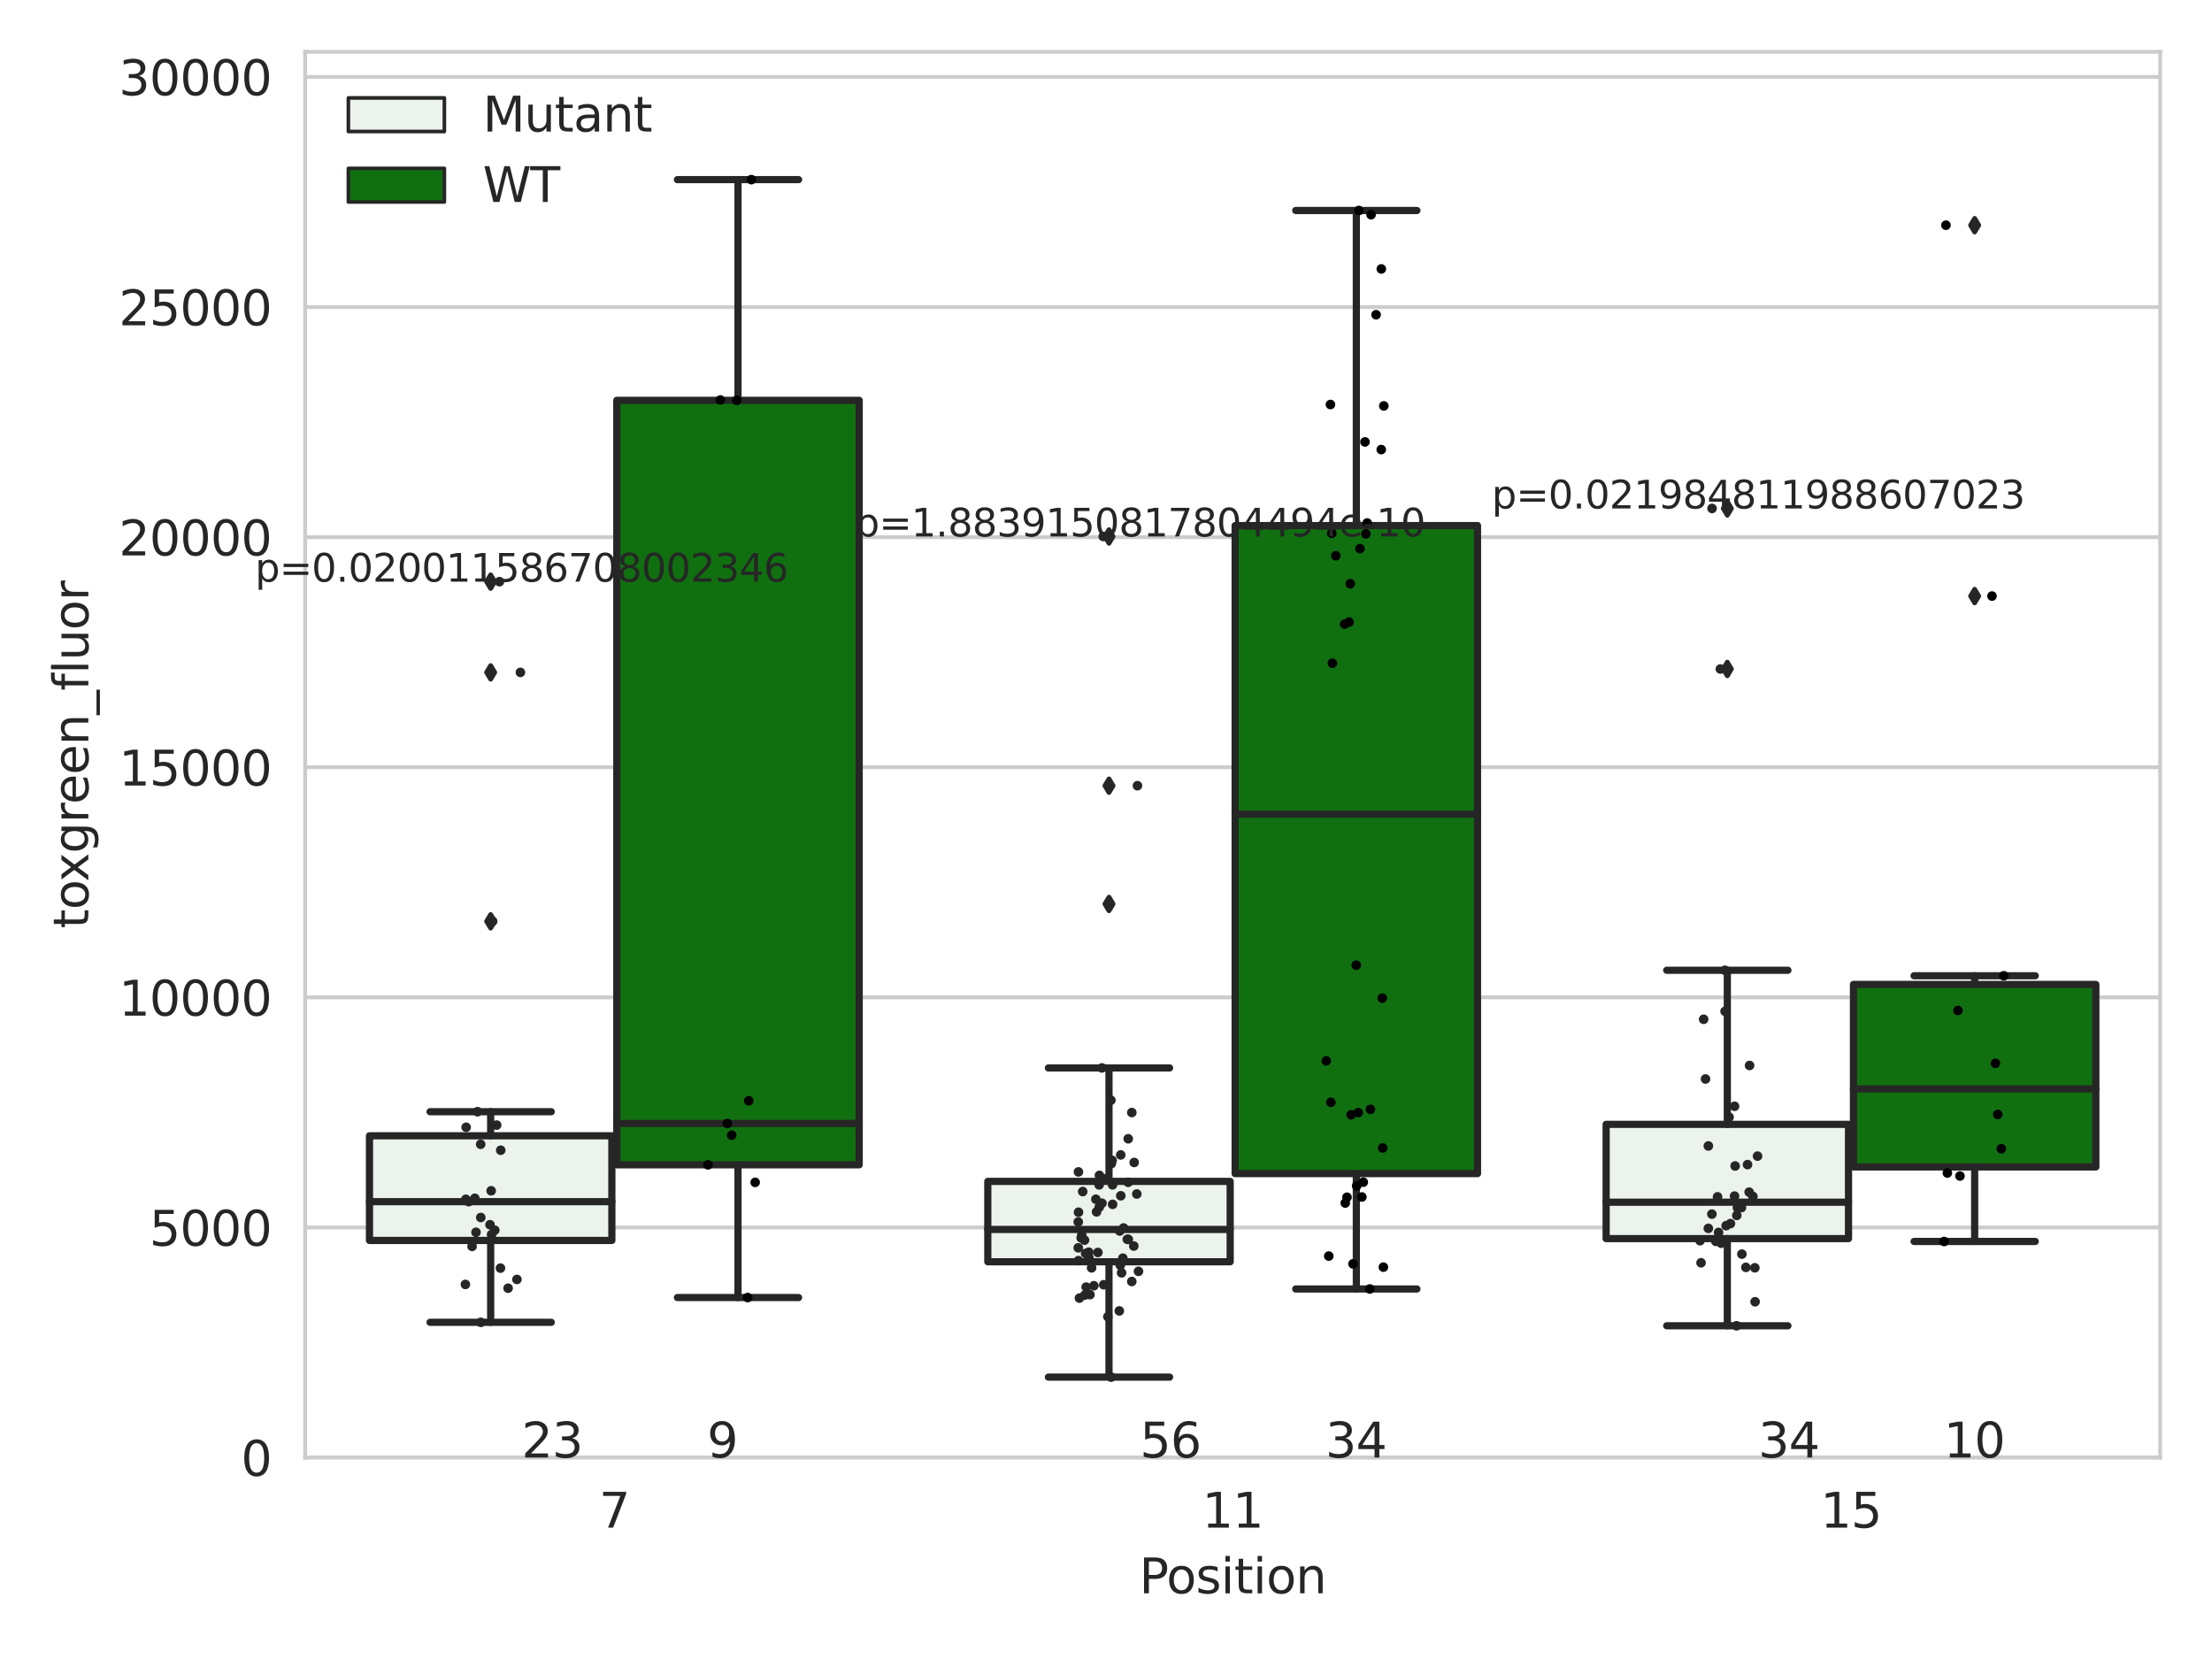 <?xml version="1.0" encoding="utf-8" standalone="no"?>
<!DOCTYPE svg PUBLIC "-//W3C//DTD SVG 1.1//EN"
  "http://www.w3.org/Graphics/SVG/1.1/DTD/svg11.dtd">
<svg xmlns:xlink="http://www.w3.org/1999/xlink" width="460.8pt" height="345.6pt" viewBox="0 0 460.8 345.6" xmlns="http://www.w3.org/2000/svg" version="1.1">
 <defs>
  <style type="text/css">*{stroke-linejoin: round; stroke-linecap: butt}</style>
 </defs>
 <g id="figure_1">
  <g id="patch_1">
   <path d="M 0 345.6 
L 460.8 345.6 
L 460.8 0 
L 0 0 
z
" style="fill: #ffffff"/>
  </g>
  <g id="axes_1">
   <g id="patch_2">
    <path d="M 63.571 303.64 
L 450 303.64 
L 450 10.8 
L 63.571 10.8 
z
" style="fill: #ffffff"/>
   </g>
   <g id="matplotlib.axis_1">
    <g id="xtick_1">
     <g id="text_1">
      <!-- 7 -->
      <g style="fill: #262626" transform="translate(124.795 318.238)scale(0.1 -0.1)">
       <defs>
        <path id="DejaVuSans-37" d="M 525 4666 
L 3525 4666 
L 3525 4397 
L 1831 0 
L 1172 0 
L 2766 4134 
L 525 4134 
L 525 4666 
z
" transform="scale(0.016)"/>
       </defs>
       <use xlink:href="#DejaVuSans-37"/>
      </g>
     </g>
    </g>
    <g id="xtick_2">
     <g id="text_2">
      <!-- 11 -->
      <g style="fill: #262626" transform="translate(250.423 318.238)scale(0.1 -0.1)">
       <defs>
        <path id="DejaVuSans-31" d="M 794 531 
L 1825 531 
L 1825 4091 
L 703 3866 
L 703 4441 
L 1819 4666 
L 2450 4666 
L 2450 531 
L 3481 531 
L 3481 0 
L 794 0 
L 794 531 
z
" transform="scale(0.016)"/>
       </defs>
       <use xlink:href="#DejaVuSans-31"/>
       <use xlink:href="#DejaVuSans-31" x="63.623"/>
      </g>
     </g>
    </g>
    <g id="xtick_3">
     <g id="text_3">
      <!-- 15 -->
      <g style="fill: #262626" transform="translate(379.233 318.238)scale(0.1 -0.1)">
       <defs>
        <path id="DejaVuSans-35" d="M 691 4666 
L 3169 4666 
L 3169 4134 
L 1269 4134 
L 1269 2991 
Q 1406 3038 1543 3061 
Q 1681 3084 1819 3084 
Q 2600 3084 3056 2656 
Q 3513 2228 3513 1497 
Q 3513 744 3044 326 
Q 2575 -91 1722 -91 
Q 1428 -91 1123 -41 
Q 819 9 494 109 
L 494 744 
Q 775 591 1075 516 
Q 1375 441 1709 441 
Q 2250 441 2565 725 
Q 2881 1009 2881 1497 
Q 2881 1984 2565 2268 
Q 2250 2553 1709 2553 
Q 1456 2553 1204 2497 
Q 953 2441 691 2322 
L 691 4666 
z
" transform="scale(0.016)"/>
       </defs>
       <use xlink:href="#DejaVuSans-31"/>
       <use xlink:href="#DejaVuSans-35" x="63.623"/>
      </g>
     </g>
    </g>
    <g id="text_4">
     <!-- Position -->
     <g style="fill: #262626" transform="translate(237.322 331.917)scale(0.1 -0.1)">
      <defs>
       <path id="DejaVuSans-50" d="M 1259 4147 
L 1259 2394 
L 2053 2394 
Q 2494 2394 2734 2622 
Q 2975 2850 2975 3272 
Q 2975 3691 2734 3919 
Q 2494 4147 2053 4147 
L 1259 4147 
z
M 628 4666 
L 2053 4666 
Q 2838 4666 3239 4311 
Q 3641 3956 3641 3272 
Q 3641 2581 3239 2228 
Q 2838 1875 2053 1875 
L 1259 1875 
L 1259 0 
L 628 0 
L 628 4666 
z
" transform="scale(0.016)"/>
       <path id="DejaVuSans-6f" d="M 1959 3097 
Q 1497 3097 1228 2736 
Q 959 2375 959 1747 
Q 959 1119 1226 758 
Q 1494 397 1959 397 
Q 2419 397 2687 759 
Q 2956 1122 2956 1747 
Q 2956 2369 2687 2733 
Q 2419 3097 1959 3097 
z
M 1959 3584 
Q 2709 3584 3137 3096 
Q 3566 2609 3566 1747 
Q 3566 888 3137 398 
Q 2709 -91 1959 -91 
Q 1206 -91 779 398 
Q 353 888 353 1747 
Q 353 2609 779 3096 
Q 1206 3584 1959 3584 
z
" transform="scale(0.016)"/>
       <path id="DejaVuSans-73" d="M 2834 3397 
L 2834 2853 
Q 2591 2978 2328 3040 
Q 2066 3103 1784 3103 
Q 1356 3103 1142 2972 
Q 928 2841 928 2578 
Q 928 2378 1081 2264 
Q 1234 2150 1697 2047 
L 1894 2003 
Q 2506 1872 2764 1633 
Q 3022 1394 3022 966 
Q 3022 478 2636 193 
Q 2250 -91 1575 -91 
Q 1294 -91 989 -36 
Q 684 19 347 128 
L 347 722 
Q 666 556 975 473 
Q 1284 391 1588 391 
Q 1994 391 2212 530 
Q 2431 669 2431 922 
Q 2431 1156 2273 1281 
Q 2116 1406 1581 1522 
L 1381 1569 
Q 847 1681 609 1914 
Q 372 2147 372 2553 
Q 372 3047 722 3315 
Q 1072 3584 1716 3584 
Q 2034 3584 2315 3537 
Q 2597 3491 2834 3397 
z
" transform="scale(0.016)"/>
       <path id="DejaVuSans-69" d="M 603 3500 
L 1178 3500 
L 1178 0 
L 603 0 
L 603 3500 
z
M 603 4863 
L 1178 4863 
L 1178 4134 
L 603 4134 
L 603 4863 
z
" transform="scale(0.016)"/>
       <path id="DejaVuSans-74" d="M 1172 4494 
L 1172 3500 
L 2356 3500 
L 2356 3053 
L 1172 3053 
L 1172 1153 
Q 1172 725 1289 603 
Q 1406 481 1766 481 
L 2356 481 
L 2356 0 
L 1766 0 
Q 1100 0 847 248 
Q 594 497 594 1153 
L 594 3053 
L 172 3053 
L 172 3500 
L 594 3500 
L 594 4494 
L 1172 4494 
z
" transform="scale(0.016)"/>
       <path id="DejaVuSans-6e" d="M 3513 2113 
L 3513 0 
L 2938 0 
L 2938 2094 
Q 2938 2591 2744 2837 
Q 2550 3084 2163 3084 
Q 1697 3084 1428 2787 
Q 1159 2491 1159 1978 
L 1159 0 
L 581 0 
L 581 3500 
L 1159 3500 
L 1159 2956 
Q 1366 3272 1645 3428 
Q 1925 3584 2291 3584 
Q 2894 3584 3203 3211 
Q 3513 2838 3513 2113 
z
" transform="scale(0.016)"/>
      </defs>
      <use xlink:href="#DejaVuSans-50"/>
      <use xlink:href="#DejaVuSans-6f" x="56.678"/>
      <use xlink:href="#DejaVuSans-73" x="117.859"/>
      <use xlink:href="#DejaVuSans-69" x="169.959"/>
      <use xlink:href="#DejaVuSans-74" x="197.742"/>
      <use xlink:href="#DejaVuSans-69" x="236.951"/>
      <use xlink:href="#DejaVuSans-6f" x="264.734"/>
      <use xlink:href="#DejaVuSans-6e" x="325.916"/>
     </g>
    </g>
   </g>
   <g id="matplotlib.axis_2">
    <g id="ytick_1">
     <g id="line2d_1">
      <path d="M 63.571 303.64 
L 450 303.64 
" clip-path="url(#p7f0ec2dd6d)" style="fill: none; stroke: #cccccc; stroke-width: 0.8; stroke-linecap: round"/>
     </g>
     <g id="text_5">
      <!-- 0 -->
      <g style="fill: #262626" transform="translate(50.209 307.439)scale(0.1 -0.1)">
       <defs>
        <path id="DejaVuSans-30" d="M 2034 4250 
Q 1547 4250 1301 3770 
Q 1056 3291 1056 2328 
Q 1056 1369 1301 889 
Q 1547 409 2034 409 
Q 2525 409 2770 889 
Q 3016 1369 3016 2328 
Q 3016 3291 2770 3770 
Q 2525 4250 2034 4250 
z
M 2034 4750 
Q 2819 4750 3233 4129 
Q 3647 3509 3647 2328 
Q 3647 1150 3233 529 
Q 2819 -91 2034 -91 
Q 1250 -91 836 529 
Q 422 1150 422 2328 
Q 422 3509 836 4129 
Q 1250 4750 2034 4750 
z
" transform="scale(0.016)"/>
       </defs>
       <use xlink:href="#DejaVuSans-30"/>
      </g>
     </g>
    </g>
    <g id="ytick_2">
     <g id="line2d_2">
      <path d="M 63.571 255.706 
L 450 255.706 
" clip-path="url(#p7f0ec2dd6d)" style="fill: none; stroke: #cccccc; stroke-width: 0.8; stroke-linecap: round"/>
     </g>
     <g id="text_6">
      <!-- 5000 -->
      <g style="fill: #262626" transform="translate(31.121 259.505)scale(0.1 -0.1)">
       <use xlink:href="#DejaVuSans-35"/>
       <use xlink:href="#DejaVuSans-30" x="63.623"/>
       <use xlink:href="#DejaVuSans-30" x="127.246"/>
       <use xlink:href="#DejaVuSans-30" x="190.869"/>
      </g>
     </g>
    </g>
    <g id="ytick_3">
     <g id="line2d_3">
      <path d="M 63.571 207.771 
L 450 207.771 
" clip-path="url(#p7f0ec2dd6d)" style="fill: none; stroke: #cccccc; stroke-width: 0.8; stroke-linecap: round"/>
     </g>
     <g id="text_7">
      <!-- 10000 -->
      <g style="fill: #262626" transform="translate(24.759 211.571)scale(0.1 -0.1)">
       <use xlink:href="#DejaVuSans-31"/>
       <use xlink:href="#DejaVuSans-30" x="63.623"/>
       <use xlink:href="#DejaVuSans-30" x="127.246"/>
       <use xlink:href="#DejaVuSans-30" x="190.869"/>
       <use xlink:href="#DejaVuSans-30" x="254.492"/>
      </g>
     </g>
    </g>
    <g id="ytick_4">
     <g id="line2d_4">
      <path d="M 63.571 159.837 
L 450 159.837 
" clip-path="url(#p7f0ec2dd6d)" style="fill: none; stroke: #cccccc; stroke-width: 0.8; stroke-linecap: round"/>
     </g>
     <g id="text_8">
      <!-- 15000 -->
      <g style="fill: #262626" transform="translate(24.759 163.636)scale(0.1 -0.1)">
       <use xlink:href="#DejaVuSans-31"/>
       <use xlink:href="#DejaVuSans-35" x="63.623"/>
       <use xlink:href="#DejaVuSans-30" x="127.246"/>
       <use xlink:href="#DejaVuSans-30" x="190.869"/>
       <use xlink:href="#DejaVuSans-30" x="254.492"/>
      </g>
     </g>
    </g>
    <g id="ytick_5">
     <g id="line2d_5">
      <path d="M 63.571 111.903 
L 450 111.903 
" clip-path="url(#p7f0ec2dd6d)" style="fill: none; stroke: #cccccc; stroke-width: 0.8; stroke-linecap: round"/>
     </g>
     <g id="text_9">
      <!-- 20000 -->
      <g style="fill: #262626" transform="translate(24.759 115.702)scale(0.1 -0.1)">
       <defs>
        <path id="DejaVuSans-32" d="M 1228 531 
L 3431 531 
L 3431 0 
L 469 0 
L 469 531 
Q 828 903 1448 1529 
Q 2069 2156 2228 2338 
Q 2531 2678 2651 2914 
Q 2772 3150 2772 3378 
Q 2772 3750 2511 3984 
Q 2250 4219 1831 4219 
Q 1534 4219 1204 4116 
Q 875 4013 500 3803 
L 500 4441 
Q 881 4594 1212 4672 
Q 1544 4750 1819 4750 
Q 2544 4750 2975 4387 
Q 3406 4025 3406 3419 
Q 3406 3131 3298 2873 
Q 3191 2616 2906 2266 
Q 2828 2175 2409 1742 
Q 1991 1309 1228 531 
z
" transform="scale(0.016)"/>
       </defs>
       <use xlink:href="#DejaVuSans-32"/>
       <use xlink:href="#DejaVuSans-30" x="63.623"/>
       <use xlink:href="#DejaVuSans-30" x="127.246"/>
       <use xlink:href="#DejaVuSans-30" x="190.869"/>
       <use xlink:href="#DejaVuSans-30" x="254.492"/>
      </g>
     </g>
    </g>
    <g id="ytick_6">
     <g id="line2d_6">
      <path d="M 63.571 63.968 
L 450 63.968 
" clip-path="url(#p7f0ec2dd6d)" style="fill: none; stroke: #cccccc; stroke-width: 0.8; stroke-linecap: round"/>
     </g>
     <g id="text_10">
      <!-- 25000 -->
      <g style="fill: #262626" transform="translate(24.759 67.767)scale(0.1 -0.1)">
       <use xlink:href="#DejaVuSans-32"/>
       <use xlink:href="#DejaVuSans-35" x="63.623"/>
       <use xlink:href="#DejaVuSans-30" x="127.246"/>
       <use xlink:href="#DejaVuSans-30" x="190.869"/>
       <use xlink:href="#DejaVuSans-30" x="254.492"/>
      </g>
     </g>
    </g>
    <g id="ytick_7">
     <g id="line2d_7">
      <path d="M 63.571 16.034 
L 450 16.034 
" clip-path="url(#p7f0ec2dd6d)" style="fill: none; stroke: #cccccc; stroke-width: 0.8; stroke-linecap: round"/>
     </g>
     <g id="text_11">
      <!-- 30000 -->
      <g style="fill: #262626" transform="translate(24.759 19.833)scale(0.1 -0.1)">
       <defs>
        <path id="DejaVuSans-33" d="M 2597 2516 
Q 3050 2419 3304 2112 
Q 3559 1806 3559 1356 
Q 3559 666 3084 287 
Q 2609 -91 1734 -91 
Q 1441 -91 1130 -33 
Q 819 25 488 141 
L 488 750 
Q 750 597 1062 519 
Q 1375 441 1716 441 
Q 2309 441 2620 675 
Q 2931 909 2931 1356 
Q 2931 1769 2642 2001 
Q 2353 2234 1838 2234 
L 1294 2234 
L 1294 2753 
L 1863 2753 
Q 2328 2753 2575 2939 
Q 2822 3125 2822 3475 
Q 2822 3834 2567 4026 
Q 2313 4219 1838 4219 
Q 1578 4219 1281 4162 
Q 984 4106 628 3988 
L 628 4550 
Q 988 4650 1302 4700 
Q 1616 4750 1894 4750 
Q 2613 4750 3031 4423 
Q 3450 4097 3450 3541 
Q 3450 3153 3228 2886 
Q 3006 2619 2597 2516 
z
" transform="scale(0.016)"/>
       </defs>
       <use xlink:href="#DejaVuSans-33"/>
       <use xlink:href="#DejaVuSans-30" x="63.623"/>
       <use xlink:href="#DejaVuSans-30" x="127.246"/>
       <use xlink:href="#DejaVuSans-30" x="190.869"/>
       <use xlink:href="#DejaVuSans-30" x="254.492"/>
      </g>
     </g>
    </g>
    <g id="text_12">
     <!-- toxgreen_fluor -->
     <g style="fill: #262626" transform="translate(18.401 193.415)rotate(-90)scale(0.1 -0.1)">
      <defs>
       <path id="DejaVuSans-78" d="M 3513 3500 
L 2247 1797 
L 3578 0 
L 2900 0 
L 1881 1375 
L 863 0 
L 184 0 
L 1544 1831 
L 300 3500 
L 978 3500 
L 1906 2253 
L 2834 3500 
L 3513 3500 
z
" transform="scale(0.016)"/>
       <path id="DejaVuSans-67" d="M 2906 1791 
Q 2906 2416 2648 2759 
Q 2391 3103 1925 3103 
Q 1463 3103 1205 2759 
Q 947 2416 947 1791 
Q 947 1169 1205 825 
Q 1463 481 1925 481 
Q 2391 481 2648 825 
Q 2906 1169 2906 1791 
z
M 3481 434 
Q 3481 -459 3084 -895 
Q 2688 -1331 1869 -1331 
Q 1566 -1331 1297 -1286 
Q 1028 -1241 775 -1147 
L 775 -588 
Q 1028 -725 1275 -790 
Q 1522 -856 1778 -856 
Q 2344 -856 2625 -561 
Q 2906 -266 2906 331 
L 2906 616 
Q 2728 306 2450 153 
Q 2172 0 1784 0 
Q 1141 0 747 490 
Q 353 981 353 1791 
Q 353 2603 747 3093 
Q 1141 3584 1784 3584 
Q 2172 3584 2450 3431 
Q 2728 3278 2906 2969 
L 2906 3500 
L 3481 3500 
L 3481 434 
z
" transform="scale(0.016)"/>
       <path id="DejaVuSans-72" d="M 2631 2963 
Q 2534 3019 2420 3045 
Q 2306 3072 2169 3072 
Q 1681 3072 1420 2755 
Q 1159 2438 1159 1844 
L 1159 0 
L 581 0 
L 581 3500 
L 1159 3500 
L 1159 2956 
Q 1341 3275 1631 3429 
Q 1922 3584 2338 3584 
Q 2397 3584 2469 3576 
Q 2541 3569 2628 3553 
L 2631 2963 
z
" transform="scale(0.016)"/>
       <path id="DejaVuSans-65" d="M 3597 1894 
L 3597 1613 
L 953 1613 
Q 991 1019 1311 708 
Q 1631 397 2203 397 
Q 2534 397 2845 478 
Q 3156 559 3463 722 
L 3463 178 
Q 3153 47 2828 -22 
Q 2503 -91 2169 -91 
Q 1331 -91 842 396 
Q 353 884 353 1716 
Q 353 2575 817 3079 
Q 1281 3584 2069 3584 
Q 2775 3584 3186 3129 
Q 3597 2675 3597 1894 
z
M 3022 2063 
Q 3016 2534 2758 2815 
Q 2500 3097 2075 3097 
Q 1594 3097 1305 2825 
Q 1016 2553 972 2059 
L 3022 2063 
z
" transform="scale(0.016)"/>
       <path id="DejaVuSans-5f" d="M 3263 -1063 
L 3263 -1509 
L -63 -1509 
L -63 -1063 
L 3263 -1063 
z
" transform="scale(0.016)"/>
       <path id="DejaVuSans-66" d="M 2375 4863 
L 2375 4384 
L 1825 4384 
Q 1516 4384 1395 4259 
Q 1275 4134 1275 3809 
L 1275 3500 
L 2222 3500 
L 2222 3053 
L 1275 3053 
L 1275 0 
L 697 0 
L 697 3053 
L 147 3053 
L 147 3500 
L 697 3500 
L 697 3744 
Q 697 4328 969 4595 
Q 1241 4863 1831 4863 
L 2375 4863 
z
" transform="scale(0.016)"/>
       <path id="DejaVuSans-6c" d="M 603 4863 
L 1178 4863 
L 1178 0 
L 603 0 
L 603 4863 
z
" transform="scale(0.016)"/>
       <path id="DejaVuSans-75" d="M 544 1381 
L 544 3500 
L 1119 3500 
L 1119 1403 
Q 1119 906 1312 657 
Q 1506 409 1894 409 
Q 2359 409 2629 706 
Q 2900 1003 2900 1516 
L 2900 3500 
L 3475 3500 
L 3475 0 
L 2900 0 
L 2900 538 
Q 2691 219 2414 64 
Q 2138 -91 1772 -91 
Q 1169 -91 856 284 
Q 544 659 544 1381 
z
M 1991 3584 
L 1991 3584 
z
" transform="scale(0.016)"/>
      </defs>
      <use xlink:href="#DejaVuSans-74"/>
      <use xlink:href="#DejaVuSans-6f" x="39.209"/>
      <use xlink:href="#DejaVuSans-78" x="97.266"/>
      <use xlink:href="#DejaVuSans-67" x="156.445"/>
      <use xlink:href="#DejaVuSans-72" x="219.922"/>
      <use xlink:href="#DejaVuSans-65" x="258.785"/>
      <use xlink:href="#DejaVuSans-65" x="320.309"/>
      <use xlink:href="#DejaVuSans-6e" x="381.832"/>
      <use xlink:href="#DejaVuSans-5f" x="445.211"/>
      <use xlink:href="#DejaVuSans-66" x="495.211"/>
      <use xlink:href="#DejaVuSans-6c" x="530.416"/>
      <use xlink:href="#DejaVuSans-75" x="558.199"/>
      <use xlink:href="#DejaVuSans-6f" x="621.578"/>
      <use xlink:href="#DejaVuSans-72" x="682.76"/>
     </g>
    </g>
   </g>
   <g id="patch_3">
    <path d="M 76.967 258.411 
L 127.461 258.411 
L 127.461 236.603 
L 76.967 236.603 
L 76.967 258.411 
z
" clip-path="url(#p7f0ec2dd6d)" style="fill: #ecf2ec; stroke: #262626; stroke-width: 1.5; stroke-linejoin: miter"/>
   </g>
   <g id="patch_4">
    <path d="M 128.491 242.654 
L 178.985 242.654 
L 178.985 83.393 
L 128.491 83.393 
L 128.491 242.654 
z
" clip-path="url(#p7f0ec2dd6d)" style="fill: #107010; stroke: #262626; stroke-width: 1.5; stroke-linejoin: miter"/>
   </g>
   <g id="patch_5">
    <path d="M 205.777 262.855 
L 256.27 262.855 
L 256.27 246.105 
L 205.777 246.105 
L 205.777 262.855 
z
" clip-path="url(#p7f0ec2dd6d)" style="fill: #ecf2ec; stroke: #262626; stroke-width: 1.5; stroke-linejoin: miter"/>
   </g>
   <g id="patch_6">
    <path d="M 257.301 244.487 
L 307.794 244.487 
L 307.794 109.484 
L 257.301 109.484 
L 257.301 244.487 
z
" clip-path="url(#p7f0ec2dd6d)" style="fill: #107010; stroke: #262626; stroke-width: 1.5; stroke-linejoin: miter"/>
   </g>
   <g id="patch_7">
    <path d="M 334.587 258.028 
L 385.08 258.028 
L 385.08 234.22 
L 334.587 234.22 
L 334.587 258.028 
z
" clip-path="url(#p7f0ec2dd6d)" style="fill: #ecf2ec; stroke: #262626; stroke-width: 1.5; stroke-linejoin: miter"/>
   </g>
   <g id="patch_8">
    <path d="M 386.11 243.089 
L 436.604 243.089 
L 436.604 205.076 
L 386.11 205.076 
L 386.11 243.089 
z
" clip-path="url(#p7f0ec2dd6d)" style="fill: #107010; stroke: #262626; stroke-width: 1.5; stroke-linejoin: miter"/>
   </g>
   <g id="patch_9">
    <path d="M 127.976 303.64 
L 127.976 303.64 
L 127.976 303.64 
L 127.976 303.64 
z
" clip-path="url(#p7f0ec2dd6d)" style="fill: #ecf2ec; stroke: #262626; stroke-width: 0.75; stroke-linejoin: miter"/>
   </g>
   <g id="patch_10">
    <path d="M 127.976 303.64 
L 127.976 303.64 
L 127.976 303.64 
L 127.976 303.64 
z
" clip-path="url(#p7f0ec2dd6d)" style="fill: #107010; stroke: #262626; stroke-width: 0.75; stroke-linejoin: miter"/>
   </g>
   <g id="PathCollection_1"/>
   <g id="PathCollection_2"/>
   <g id="line2d_8">
    <path d="M 102.214 258.411 
L 102.214 275.463 
" clip-path="url(#p7f0ec2dd6d)" style="fill: none; stroke: #262626; stroke-width: 1.5; stroke-linecap: round"/>
   </g>
   <g id="line2d_9">
    <path d="M 102.214 236.603 
L 102.214 231.589 
" clip-path="url(#p7f0ec2dd6d)" style="fill: none; stroke: #262626; stroke-width: 1.5; stroke-linecap: round"/>
   </g>
   <g id="line2d_10">
    <path d="M 89.591 275.463 
L 114.837 275.463 
" clip-path="url(#p7f0ec2dd6d)" style="fill: none; stroke: #262626; stroke-width: 1.5; stroke-linecap: round"/>
   </g>
   <g id="line2d_11">
    <path d="M 89.591 231.589 
L 114.837 231.589 
" clip-path="url(#p7f0ec2dd6d)" style="fill: none; stroke: #262626; stroke-width: 1.5; stroke-linecap: round"/>
   </g>
   <g id="line2d_12">
    <defs>
     <path id="mf5bf379065" d="M -0 1.414 
L 0.849 0 
L 0 -1.414 
L -0.849 -0 
z
" style="stroke: #262626; stroke-linejoin: miter"/>
    </defs>
    <g clip-path="url(#p7f0ec2dd6d)">
     <use xlink:href="#mf5bf379065" x="102.214" y="121.17" style="fill: #262626; stroke: #262626; stroke-linejoin: miter"/>
     <use xlink:href="#mf5bf379065" x="102.214" y="140.07" style="fill: #262626; stroke: #262626; stroke-linejoin: miter"/>
     <use xlink:href="#mf5bf379065" x="102.214" y="191.929" style="fill: #262626; stroke: #262626; stroke-linejoin: miter"/>
    </g>
   </g>
   <g id="line2d_13">
    <path d="M 153.738 242.654 
L 153.738 270.303 
" clip-path="url(#p7f0ec2dd6d)" style="fill: none; stroke: #262626; stroke-width: 1.5; stroke-linecap: round"/>
   </g>
   <g id="line2d_14">
    <path d="M 153.738 83.393 
L 153.738 37.422 
" clip-path="url(#p7f0ec2dd6d)" style="fill: none; stroke: #262626; stroke-width: 1.5; stroke-linecap: round"/>
   </g>
   <g id="line2d_15">
    <path d="M 141.115 270.303 
L 166.361 270.303 
" clip-path="url(#p7f0ec2dd6d)" style="fill: none; stroke: #262626; stroke-width: 1.5; stroke-linecap: round"/>
   </g>
   <g id="line2d_16">
    <path d="M 141.115 37.422 
L 166.361 37.422 
" clip-path="url(#p7f0ec2dd6d)" style="fill: none; stroke: #262626; stroke-width: 1.5; stroke-linecap: round"/>
   </g>
   <g id="line2d_17"/>
   <g id="line2d_18">
    <path d="M 231.024 262.855 
L 231.024 286.88 
" clip-path="url(#p7f0ec2dd6d)" style="fill: none; stroke: #262626; stroke-width: 1.5; stroke-linecap: round"/>
   </g>
   <g id="line2d_19">
    <path d="M 231.024 246.105 
L 231.024 222.47 
" clip-path="url(#p7f0ec2dd6d)" style="fill: none; stroke: #262626; stroke-width: 1.5; stroke-linecap: round"/>
   </g>
   <g id="line2d_20">
    <path d="M 218.4 286.88 
L 243.647 286.88 
" clip-path="url(#p7f0ec2dd6d)" style="fill: none; stroke: #262626; stroke-width: 1.5; stroke-linecap: round"/>
   </g>
   <g id="line2d_21">
    <path d="M 218.4 222.47 
L 243.647 222.47 
" clip-path="url(#p7f0ec2dd6d)" style="fill: none; stroke: #262626; stroke-width: 1.5; stroke-linecap: round"/>
   </g>
   <g id="line2d_22">
    <g clip-path="url(#p7f0ec2dd6d)">
     <use xlink:href="#mf5bf379065" x="231.024" y="111.755" style="fill: #262626; stroke: #262626; stroke-linejoin: miter"/>
     <use xlink:href="#mf5bf379065" x="231.024" y="163.677" style="fill: #262626; stroke: #262626; stroke-linejoin: miter"/>
     <use xlink:href="#mf5bf379065" x="231.024" y="188.311" style="fill: #262626; stroke: #262626; stroke-linejoin: miter"/>
    </g>
   </g>
   <g id="line2d_23">
    <path d="M 282.548 244.487 
L 282.548 268.517 
" clip-path="url(#p7f0ec2dd6d)" style="fill: none; stroke: #262626; stroke-width: 1.5; stroke-linecap: round"/>
   </g>
   <g id="line2d_24">
    <path d="M 282.548 109.484 
L 282.548 43.85 
" clip-path="url(#p7f0ec2dd6d)" style="fill: none; stroke: #262626; stroke-width: 1.5; stroke-linecap: round"/>
   </g>
   <g id="line2d_25">
    <path d="M 269.924 268.517 
L 295.171 268.517 
" clip-path="url(#p7f0ec2dd6d)" style="fill: none; stroke: #262626; stroke-width: 1.5; stroke-linecap: round"/>
   </g>
   <g id="line2d_26">
    <path d="M 269.924 43.85 
L 295.171 43.85 
" clip-path="url(#p7f0ec2dd6d)" style="fill: none; stroke: #262626; stroke-width: 1.5; stroke-linecap: round"/>
   </g>
   <g id="line2d_27"/>
   <g id="line2d_28">
    <path d="M 359.833 258.028 
L 359.833 276.182 
" clip-path="url(#p7f0ec2dd6d)" style="fill: none; stroke: #262626; stroke-width: 1.5; stroke-linecap: round"/>
   </g>
   <g id="line2d_29">
    <path d="M 359.833 234.22 
L 359.833 202.124 
" clip-path="url(#p7f0ec2dd6d)" style="fill: none; stroke: #262626; stroke-width: 1.5; stroke-linecap: round"/>
   </g>
   <g id="line2d_30">
    <path d="M 347.21 276.182 
L 372.457 276.182 
" clip-path="url(#p7f0ec2dd6d)" style="fill: none; stroke: #262626; stroke-width: 1.5; stroke-linecap: round"/>
   </g>
   <g id="line2d_31">
    <path d="M 347.21 202.124 
L 372.457 202.124 
" clip-path="url(#p7f0ec2dd6d)" style="fill: none; stroke: #262626; stroke-width: 1.5; stroke-linecap: round"/>
   </g>
   <g id="line2d_32">
    <g clip-path="url(#p7f0ec2dd6d)">
     <use xlink:href="#mf5bf379065" x="359.833" y="105.919" style="fill: #262626; stroke: #262626; stroke-linejoin: miter"/>
     <use xlink:href="#mf5bf379065" x="359.833" y="139.362" style="fill: #262626; stroke: #262626; stroke-linejoin: miter"/>
    </g>
   </g>
   <g id="line2d_33">
    <path d="M 411.357 243.089 
L 411.357 258.619 
" clip-path="url(#p7f0ec2dd6d)" style="fill: none; stroke: #262626; stroke-width: 1.5; stroke-linecap: round"/>
   </g>
   <g id="line2d_34">
    <path d="M 411.357 205.076 
L 411.357 203.27 
" clip-path="url(#p7f0ec2dd6d)" style="fill: none; stroke: #262626; stroke-width: 1.5; stroke-linecap: round"/>
   </g>
   <g id="line2d_35">
    <path d="M 398.734 258.619 
L 423.98 258.619 
" clip-path="url(#p7f0ec2dd6d)" style="fill: none; stroke: #262626; stroke-width: 1.5; stroke-linecap: round"/>
   </g>
   <g id="line2d_36">
    <path d="M 398.734 203.27 
L 423.98 203.27 
" clip-path="url(#p7f0ec2dd6d)" style="fill: none; stroke: #262626; stroke-width: 1.5; stroke-linecap: round"/>
   </g>
   <g id="line2d_37">
    <g clip-path="url(#p7f0ec2dd6d)">
     <use xlink:href="#mf5bf379065" x="411.357" y="46.912" style="fill: #262626; stroke: #262626; stroke-linejoin: miter"/>
     <use xlink:href="#mf5bf379065" x="411.357" y="124.172" style="fill: #262626; stroke: #262626; stroke-linejoin: miter"/>
    </g>
   </g>
   <g id="line2d_38">
    <path d="M 76.967 250.33 
L 127.461 250.33 
" clip-path="url(#p7f0ec2dd6d)" style="fill: none; stroke: #262626; stroke-width: 1.5; stroke-linecap: round"/>
   </g>
   <g id="line2d_39">
    <path d="M 128.491 234.04 
L 178.985 234.04 
" clip-path="url(#p7f0ec2dd6d)" style="fill: none; stroke: #262626; stroke-width: 1.5; stroke-linecap: round"/>
   </g>
   <g id="line2d_40">
    <path d="M 205.777 256.123 
L 256.27 256.123 
" clip-path="url(#p7f0ec2dd6d)" style="fill: none; stroke: #262626; stroke-width: 1.5; stroke-linecap: round"/>
   </g>
   <g id="line2d_41">
    <path d="M 257.301 169.616 
L 307.794 169.616 
" clip-path="url(#p7f0ec2dd6d)" style="fill: none; stroke: #262626; stroke-width: 1.5; stroke-linecap: round"/>
   </g>
   <g id="line2d_42">
    <path d="M 334.587 250.442 
L 385.08 250.442 
" clip-path="url(#p7f0ec2dd6d)" style="fill: none; stroke: #262626; stroke-width: 1.5; stroke-linecap: round"/>
   </g>
   <g id="line2d_43">
    <path d="M 386.11 226.834 
L 436.604 226.834 
" clip-path="url(#p7f0ec2dd6d)" style="fill: none; stroke: #262626; stroke-width: 1.5; stroke-linecap: round"/>
   </g>
   <g id="patch_11">
    <path d="M 63.571 303.64 
L 63.571 10.8 
" style="fill: none; stroke: #cccccc; stroke-width: 0.8; stroke-linejoin: miter; stroke-linecap: square"/>
   </g>
   <g id="patch_12">
    <path d="M 450 303.64 
L 450 10.8 
" style="fill: none; stroke: #cccccc; stroke-width: 0.8; stroke-linejoin: miter; stroke-linecap: square"/>
   </g>
   <g id="patch_13">
    <path d="M 63.571 303.64 
L 450 303.64 
" style="fill: none; stroke: #cccccc; stroke-width: 0.8; stroke-linejoin: miter; stroke-linecap: square"/>
   </g>
   <g id="patch_14">
    <path d="M 63.571 10.8 
L 450 10.8 
" style="fill: none; stroke: #cccccc; stroke-width: 0.8; stroke-linejoin: miter; stroke-linecap: square"/>
   </g>
   <g id="PathCollection_3">
    <defs>
     <path id="C0_0_1156da381f" d="M 0 1 
C 0.265 1 0.52 0.895 0.707 0.707 
C 0.895 0.52 1 0.265 1 -0 
C 1 -0.265 0.895 -0.52 0.707 -0.707 
C 0.52 -0.895 0.265 -1 0 -1 
C -0.265 -1 -0.52 -0.895 -0.707 -0.707 
C -0.895 -0.52 -1 -0.265 -1 0 
C -1 0.265 -0.895 0.52 -0.707 0.707 
C -0.52 0.895 -0.265 1 0 1 
z
"/>
    </defs>
    <g clip-path="url(#p7f0ec2dd6d)">
     <use xlink:href="#C0_0_1156da381f" x="97.105" y="234.832" style="fill: #262626"/>
    </g>
    <g clip-path="url(#p7f0ec2dd6d)">
     <use xlink:href="#C0_0_1156da381f" x="104.048" y="121.17" style="fill: #262626"/>
    </g>
    <g clip-path="url(#p7f0ec2dd6d)">
     <use xlink:href="#C0_0_1156da381f" x="108.41" y="140.07" style="fill: #262626"/>
    </g>
    <g clip-path="url(#p7f0ec2dd6d)">
     <use xlink:href="#C0_0_1156da381f" x="98.915" y="249.626" style="fill: #262626"/>
    </g>
    <g clip-path="url(#p7f0ec2dd6d)">
     <use xlink:href="#C0_0_1156da381f" x="98.342" y="259.647" style="fill: #262626"/>
    </g>
    <g clip-path="url(#p7f0ec2dd6d)">
     <use xlink:href="#C0_0_1156da381f" x="100.155" y="253.625" style="fill: #262626"/>
    </g>
    <g clip-path="url(#p7f0ec2dd6d)">
     <use xlink:href="#C0_0_1156da381f" x="103.071" y="256.273" style="fill: #262626"/>
    </g>
    <g clip-path="url(#p7f0ec2dd6d)">
     <use xlink:href="#C0_0_1156da381f" x="100.135" y="238.375" style="fill: #262626"/>
    </g>
    <g clip-path="url(#p7f0ec2dd6d)">
     <use xlink:href="#C0_0_1156da381f" x="100.171" y="275.463" style="fill: #262626"/>
    </g>
    <g clip-path="url(#p7f0ec2dd6d)">
     <use xlink:href="#C0_0_1156da381f" x="103.467" y="234.377" style="fill: #262626"/>
    </g>
    <g clip-path="url(#p7f0ec2dd6d)">
     <use xlink:href="#C0_0_1156da381f" x="102.404" y="257.176" style="fill: #262626"/>
    </g>
    <g clip-path="url(#p7f0ec2dd6d)">
     <use xlink:href="#C0_0_1156da381f" x="102.317" y="248.057" style="fill: #262626"/>
    </g>
    <g clip-path="url(#p7f0ec2dd6d)">
     <use xlink:href="#C0_0_1156da381f" x="97.041" y="249.836" style="fill: #262626"/>
    </g>
    <g clip-path="url(#p7f0ec2dd6d)">
     <use xlink:href="#C0_0_1156da381f" x="107.689" y="266.528" style="fill: #262626"/>
    </g>
    <g clip-path="url(#p7f0ec2dd6d)">
     <use xlink:href="#C0_0_1156da381f" x="102.077" y="255.137" style="fill: #262626"/>
    </g>
    <g clip-path="url(#p7f0ec2dd6d)">
     <use xlink:href="#C0_0_1156da381f" x="104.255" y="264.174" style="fill: #262626"/>
    </g>
    <g clip-path="url(#p7f0ec2dd6d)">
     <use xlink:href="#C0_0_1156da381f" x="99.16" y="256.708" style="fill: #262626"/>
    </g>
    <g clip-path="url(#p7f0ec2dd6d)">
     <use xlink:href="#C0_0_1156da381f" x="105.846" y="268.353" style="fill: #262626"/>
    </g>
    <g clip-path="url(#p7f0ec2dd6d)">
     <use xlink:href="#C0_0_1156da381f" x="99.464" y="231.589" style="fill: #262626"/>
    </g>
    <g clip-path="url(#p7f0ec2dd6d)">
     <use xlink:href="#C0_0_1156da381f" x="102.63" y="191.929" style="fill: #262626"/>
    </g>
    <g clip-path="url(#p7f0ec2dd6d)">
     <use xlink:href="#C0_0_1156da381f" x="97.631" y="250.33" style="fill: #262626"/>
    </g>
    <g clip-path="url(#p7f0ec2dd6d)">
     <use xlink:href="#C0_0_1156da381f" x="104.311" y="239.617" style="fill: #262626"/>
    </g>
    <g clip-path="url(#p7f0ec2dd6d)">
     <use xlink:href="#C0_0_1156da381f" x="96.947" y="267.571" style="fill: #262626"/>
    </g>
   </g>
   <g id="PathCollection_4">
    <defs>
     <path id="C1_0_3b06474c8b" d="M 0 1 
C 0.265 1 0.52 0.895 0.707 0.707 
C 0.895 0.52 1 0.265 1 -0 
C 1 -0.265 0.895 -0.52 0.707 -0.707 
C 0.52 -0.895 0.265 -1 0 -1 
C -0.265 -1 -0.52 -0.895 -0.707 -0.707 
C -0.895 -0.52 -1 -0.265 -1 0 
C -1 0.265 -0.895 0.52 -0.707 0.707 
C -0.52 0.895 -0.265 1 0 1 
z
"/>
    </defs>
    <g clip-path="url(#p7f0ec2dd6d)">
     <use xlink:href="#C1_0_3b06474c8b" x="155.755" y="270.303"/>
    </g>
    <g clip-path="url(#p7f0ec2dd6d)">
     <use xlink:href="#C1_0_3b06474c8b" x="151.53" y="234.04"/>
    </g>
    <g clip-path="url(#p7f0ec2dd6d)">
     <use xlink:href="#C1_0_3b06474c8b" x="152.432" y="236.473"/>
    </g>
    <g clip-path="url(#p7f0ec2dd6d)">
     <use xlink:href="#C1_0_3b06474c8b" x="156.524" y="37.422"/>
    </g>
    <g clip-path="url(#p7f0ec2dd6d)">
     <use xlink:href="#C1_0_3b06474c8b" x="150.056" y="83.323"/>
    </g>
    <g clip-path="url(#p7f0ec2dd6d)">
     <use xlink:href="#C1_0_3b06474c8b" x="153.471" y="83.393"/>
    </g>
    <g clip-path="url(#p7f0ec2dd6d)">
     <use xlink:href="#C1_0_3b06474c8b" x="147.488" y="242.654"/>
    </g>
    <g clip-path="url(#p7f0ec2dd6d)">
     <use xlink:href="#C1_0_3b06474c8b" x="157.315" y="246.308"/>
    </g>
    <g clip-path="url(#p7f0ec2dd6d)">
     <use xlink:href="#C1_0_3b06474c8b" x="155.977" y="229.31"/>
    </g>
   </g>
   <g id="PathCollection_5">
    <defs>
     <path id="C2_0_1f1fe7e1ed" d="M 0 1 
C 0.265 1 0.52 0.895 0.707 0.707 
C 0.895 0.52 1 0.265 1 -0 
C 1 -0.265 0.895 -0.52 0.707 -0.707 
C 0.52 -0.895 0.265 -1 0 -1 
C -0.265 -1 -0.52 -0.895 -0.707 -0.707 
C -0.895 -0.52 -1 -0.265 -1 0 
C -1 0.265 -0.895 0.52 -0.707 0.707 
C -0.52 0.895 -0.265 1 0 1 
z
"/>
    </defs>
    <g clip-path="url(#p7f0ec2dd6d)">
     <use xlink:href="#C2_0_1f1fe7e1ed" x="225.925" y="258.343" style="fill: #262626"/>
    </g>
    <g clip-path="url(#p7f0ec2dd6d)">
     <use xlink:href="#C2_0_1f1fe7e1ed" x="233.467" y="240.593" style="fill: #262626"/>
    </g>
    <g clip-path="url(#p7f0ec2dd6d)">
     <use xlink:href="#C2_0_1f1fe7e1ed" x="234.844" y="258.178" style="fill: #262626"/>
    </g>
    <g clip-path="url(#p7f0ec2dd6d)">
     <use xlink:href="#C2_0_1f1fe7e1ed" x="228.994" y="251.469" style="fill: #262626"/>
    </g>
    <g clip-path="url(#p7f0ec2dd6d)">
     <use xlink:href="#C2_0_1f1fe7e1ed" x="224.659" y="244.13" style="fill: #262626"/>
    </g>
    <g clip-path="url(#p7f0ec2dd6d)">
     <use xlink:href="#C2_0_1f1fe7e1ed" x="231.513" y="242.401" style="fill: #262626"/>
    </g>
    <g clip-path="url(#p7f0ec2dd6d)">
     <use xlink:href="#C2_0_1f1fe7e1ed" x="224.622" y="259.941" style="fill: #262626"/>
    </g>
    <g clip-path="url(#p7f0ec2dd6d)">
     <use xlink:href="#C2_0_1f1fe7e1ed" x="224.868" y="270.418" style="fill: #262626"/>
    </g>
    <g clip-path="url(#p7f0ec2dd6d)">
     <use xlink:href="#C2_0_1f1fe7e1ed" x="226.159" y="261.115" style="fill: #262626"/>
    </g>
    <g clip-path="url(#p7f0ec2dd6d)">
     <use xlink:href="#C2_0_1f1fe7e1ed" x="227.872" y="267.84" style="fill: #262626"/>
    </g>
    <g clip-path="url(#p7f0ec2dd6d)">
     <use xlink:href="#C2_0_1f1fe7e1ed" x="231.423" y="229.198" style="fill: #262626"/>
    </g>
    <g clip-path="url(#p7f0ec2dd6d)">
     <use xlink:href="#C2_0_1f1fe7e1ed" x="231.677" y="241.726" style="fill: #262626"/>
    </g>
    <g clip-path="url(#p7f0ec2dd6d)">
     <use xlink:href="#C2_0_1f1fe7e1ed" x="231.779" y="250.888" style="fill: #262626"/>
    </g>
    <g clip-path="url(#p7f0ec2dd6d)">
     <use xlink:href="#C2_0_1f1fe7e1ed" x="236.271" y="242.164" style="fill: #262626"/>
    </g>
    <g clip-path="url(#p7f0ec2dd6d)">
     <use xlink:href="#C2_0_1f1fe7e1ed" x="228.434" y="252.453" style="fill: #262626"/>
    </g>
    <g clip-path="url(#p7f0ec2dd6d)">
     <use xlink:href="#C2_0_1f1fe7e1ed" x="235.777" y="231.764" style="fill: #262626"/>
    </g>
    <g clip-path="url(#p7f0ec2dd6d)">
     <use xlink:href="#C2_0_1f1fe7e1ed" x="229.547" y="222.47" style="fill: #262626"/>
    </g>
    <g clip-path="url(#p7f0ec2dd6d)">
     <use xlink:href="#C2_0_1f1fe7e1ed" x="228.969" y="246.833" style="fill: #262626"/>
    </g>
    <g clip-path="url(#p7f0ec2dd6d)">
     <use xlink:href="#C2_0_1f1fe7e1ed" x="224.653" y="262.612" style="fill: #262626"/>
    </g>
    <g clip-path="url(#p7f0ec2dd6d)">
     <use xlink:href="#C2_0_1f1fe7e1ed" x="227.402" y="264.118" style="fill: #262626"/>
    </g>
    <g clip-path="url(#p7f0ec2dd6d)">
     <use xlink:href="#C2_0_1f1fe7e1ed" x="234.069" y="255.808" style="fill: #262626"/>
    </g>
    <g clip-path="url(#p7f0ec2dd6d)">
     <use xlink:href="#C2_0_1f1fe7e1ed" x="229.819" y="111.755" style="fill: #262626"/>
    </g>
    <g clip-path="url(#p7f0ec2dd6d)">
     <use xlink:href="#C2_0_1f1fe7e1ed" x="235.031" y="237.228" style="fill: #262626"/>
    </g>
    <g clip-path="url(#p7f0ec2dd6d)">
     <use xlink:href="#C2_0_1f1fe7e1ed" x="233.381" y="263.585" style="fill: #262626"/>
    </g>
    <g clip-path="url(#p7f0ec2dd6d)">
     <use xlink:href="#C2_0_1f1fe7e1ed" x="228.29" y="249.822" style="fill: #262626"/>
    </g>
    <g clip-path="url(#p7f0ec2dd6d)">
     <use xlink:href="#C2_0_1f1fe7e1ed" x="233.256" y="256.438" style="fill: #262626"/>
    </g>
    <g clip-path="url(#p7f0ec2dd6d)">
     <use xlink:href="#C2_0_1f1fe7e1ed" x="235.772" y="266.959" style="fill: #262626"/>
    </g>
    <g clip-path="url(#p7f0ec2dd6d)">
     <use xlink:href="#C2_0_1f1fe7e1ed" x="224.616" y="254.553" style="fill: #262626"/>
    </g>
    <g clip-path="url(#p7f0ec2dd6d)">
     <use xlink:href="#C2_0_1f1fe7e1ed" x="233.647" y="265.155" style="fill: #262626"/>
    </g>
    <g clip-path="url(#p7f0ec2dd6d)">
     <use xlink:href="#C2_0_1f1fe7e1ed" x="230.439" y="245.54" style="fill: #262626"/>
    </g>
    <g clip-path="url(#p7f0ec2dd6d)">
     <use xlink:href="#C2_0_1f1fe7e1ed" x="224.677" y="252.529" style="fill: #262626"/>
    </g>
    <g clip-path="url(#p7f0ec2dd6d)">
     <use xlink:href="#C2_0_1f1fe7e1ed" x="225.55" y="248.223" style="fill: #262626"/>
    </g>
    <g clip-path="url(#p7f0ec2dd6d)">
     <use xlink:href="#C2_0_1f1fe7e1ed" x="233.171" y="273.087" style="fill: #262626"/>
    </g>
    <g clip-path="url(#p7f0ec2dd6d)">
     <use xlink:href="#C2_0_1f1fe7e1ed" x="229.031" y="244.853" style="fill: #262626"/>
    </g>
    <g clip-path="url(#p7f0ec2dd6d)">
     <use xlink:href="#C2_0_1f1fe7e1ed" x="231.766" y="246.825" style="fill: #262626"/>
    </g>
    <g clip-path="url(#p7f0ec2dd6d)">
     <use xlink:href="#C2_0_1f1fe7e1ed" x="229.555" y="250.647" style="fill: #262626"/>
    </g>
    <g clip-path="url(#p7f0ec2dd6d)">
     <use xlink:href="#C2_0_1f1fe7e1ed" x="230.791" y="274.298" style="fill: #262626"/>
    </g>
    <g clip-path="url(#p7f0ec2dd6d)">
     <use xlink:href="#C2_0_1f1fe7e1ed" x="236.952" y="163.677" style="fill: #262626"/>
    </g>
    <g clip-path="url(#p7f0ec2dd6d)">
     <use xlink:href="#C2_0_1f1fe7e1ed" x="227.062" y="269.7" style="fill: #262626"/>
    </g>
    <g clip-path="url(#p7f0ec2dd6d)">
     <use xlink:href="#C2_0_1f1fe7e1ed" x="236.819" y="248.73" style="fill: #262626"/>
    </g>
    <g clip-path="url(#p7f0ec2dd6d)">
     <use xlink:href="#C2_0_1f1fe7e1ed" x="236.191" y="259.574" style="fill: #262626"/>
    </g>
    <g clip-path="url(#p7f0ec2dd6d)">
     <use xlink:href="#C2_0_1f1fe7e1ed" x="228.713" y="260.914" style="fill: #262626"/>
    </g>
    <g clip-path="url(#p7f0ec2dd6d)">
     <use xlink:href="#C2_0_1f1fe7e1ed" x="226.265" y="268.128" style="fill: #262626"/>
    </g>
    <g clip-path="url(#p7f0ec2dd6d)">
     <use xlink:href="#C2_0_1f1fe7e1ed" x="226.85" y="262.019" style="fill: #262626"/>
    </g>
    <g clip-path="url(#p7f0ec2dd6d)">
     <use xlink:href="#C2_0_1f1fe7e1ed" x="226.809" y="260.856" style="fill: #262626"/>
    </g>
    <g clip-path="url(#p7f0ec2dd6d)">
     <use xlink:href="#C2_0_1f1fe7e1ed" x="235.012" y="246.293" style="fill: #262626"/>
    </g>
    <g clip-path="url(#p7f0ec2dd6d)">
     <use xlink:href="#C2_0_1f1fe7e1ed" x="237.169" y="264.842" style="fill: #262626"/>
    </g>
    <g clip-path="url(#p7f0ec2dd6d)">
     <use xlink:href="#C2_0_1f1fe7e1ed" x="229.923" y="267.637" style="fill: #262626"/>
    </g>
    <g clip-path="url(#p7f0ec2dd6d)">
     <use xlink:href="#C2_0_1f1fe7e1ed" x="225.23" y="257.876" style="fill: #262626"/>
    </g>
    <g clip-path="url(#p7f0ec2dd6d)">
     <use xlink:href="#C2_0_1f1fe7e1ed" x="235.053" y="258.184" style="fill: #262626"/>
    </g>
    <g clip-path="url(#p7f0ec2dd6d)">
     <use xlink:href="#C2_0_1f1fe7e1ed" x="233.91" y="262.1" style="fill: #262626"/>
    </g>
    <g clip-path="url(#p7f0ec2dd6d)">
     <use xlink:href="#C2_0_1f1fe7e1ed" x="233.484" y="249.103" style="fill: #262626"/>
    </g>
    <g clip-path="url(#p7f0ec2dd6d)">
     <use xlink:href="#C2_0_1f1fe7e1ed" x="230.893" y="188.311" style="fill: #262626"/>
    </g>
    <g clip-path="url(#p7f0ec2dd6d)">
     <use xlink:href="#C2_0_1f1fe7e1ed" x="225.97" y="269.799" style="fill: #262626"/>
    </g>
    <g clip-path="url(#p7f0ec2dd6d)">
     <use xlink:href="#C2_0_1f1fe7e1ed" x="225.349" y="257.312" style="fill: #262626"/>
    </g>
    <g clip-path="url(#p7f0ec2dd6d)">
     <use xlink:href="#C2_0_1f1fe7e1ed" x="231.459" y="286.88" style="fill: #262626"/>
    </g>
   </g>
   <g id="PathCollection_6">
    <defs>
     <path id="C3_0_c28ffc5c14" d="M 0 1 
C 0.265 1 0.52 0.895 0.707 0.707 
C 0.895 0.52 1 0.265 1 -0 
C 1 -0.265 0.895 -0.52 0.707 -0.707 
C 0.52 -0.895 0.265 -1 0 -1 
C -0.265 -1 -0.52 -0.895 -0.707 -0.707 
C -0.895 -0.52 -1 -0.265 -1 0 
C -1 0.265 -0.895 0.52 -0.707 0.707 
C -0.52 0.895 -0.265 1 0 1 
z
"/>
    </defs>
    <g clip-path="url(#p7f0ec2dd6d)">
     <use xlink:href="#C3_0_c28ffc5c14" x="288.276" y="84.559"/>
    </g>
    <g clip-path="url(#p7f0ec2dd6d)">
     <use xlink:href="#C3_0_c28ffc5c14" x="277.559" y="138.16"/>
    </g>
    <g clip-path="url(#p7f0ec2dd6d)">
     <use xlink:href="#C3_0_c28ffc5c14" x="286.66" y="65.564"/>
    </g>
    <g clip-path="url(#p7f0ec2dd6d)">
     <use xlink:href="#C3_0_c28ffc5c14" x="281.027" y="129.582"/>
    </g>
    <g clip-path="url(#p7f0ec2dd6d)">
     <use xlink:href="#C3_0_c28ffc5c14" x="287.756" y="56.026"/>
    </g>
    <g clip-path="url(#p7f0ec2dd6d)">
     <use xlink:href="#C3_0_c28ffc5c14" x="284.352" y="92.059"/>
    </g>
    <g clip-path="url(#p7f0ec2dd6d)">
     <use xlink:href="#C3_0_c28ffc5c14" x="276.283" y="220.99"/>
    </g>
    <g clip-path="url(#p7f0ec2dd6d)">
     <use xlink:href="#C3_0_c28ffc5c14" x="281.859" y="263.287"/>
    </g>
    <g clip-path="url(#p7f0ec2dd6d)">
     <use xlink:href="#C3_0_c28ffc5c14" x="285.355" y="268.517"/>
    </g>
    <g clip-path="url(#p7f0ec2dd6d)">
     <use xlink:href="#C3_0_c28ffc5c14" x="283.998" y="246.269"/>
    </g>
    <g clip-path="url(#p7f0ec2dd6d)">
     <use xlink:href="#C3_0_c28ffc5c14" x="277.429" y="111.102"/>
    </g>
    <g clip-path="url(#p7f0ec2dd6d)">
     <use xlink:href="#C3_0_c28ffc5c14" x="287.954" y="207.932"/>
    </g>
    <g clip-path="url(#p7f0ec2dd6d)">
     <use xlink:href="#C3_0_c28ffc5c14" x="278.279" y="115.785"/>
    </g>
    <g clip-path="url(#p7f0ec2dd6d)">
     <use xlink:href="#C3_0_c28ffc5c14" x="277.155" y="84.265"/>
    </g>
    <g clip-path="url(#p7f0ec2dd6d)">
     <use xlink:href="#C3_0_c28ffc5c14" x="282.941" y="231.781"/>
    </g>
    <g clip-path="url(#p7f0ec2dd6d)">
     <use xlink:href="#C3_0_c28ffc5c14" x="280.121" y="130.016"/>
    </g>
    <g clip-path="url(#p7f0ec2dd6d)">
     <use xlink:href="#C3_0_c28ffc5c14" x="283.309" y="114.29"/>
    </g>
    <g clip-path="url(#p7f0ec2dd6d)">
     <use xlink:href="#C3_0_c28ffc5c14" x="287.74" y="93.659"/>
    </g>
    <g clip-path="url(#p7f0ec2dd6d)">
     <use xlink:href="#C3_0_c28ffc5c14" x="284.82" y="108.945"/>
    </g>
    <g clip-path="url(#p7f0ec2dd6d)">
     <use xlink:href="#C3_0_c28ffc5c14" x="288.05" y="239.143"/>
    </g>
    <g clip-path="url(#p7f0ec2dd6d)">
     <use xlink:href="#C3_0_c28ffc5c14" x="283.092" y="43.85"/>
    </g>
    <g clip-path="url(#p7f0ec2dd6d)">
     <use xlink:href="#C3_0_c28ffc5c14" x="282.622" y="247.038"/>
    </g>
    <g clip-path="url(#p7f0ec2dd6d)">
     <use xlink:href="#C3_0_c28ffc5c14" x="285.62" y="44.731"/>
    </g>
    <g clip-path="url(#p7f0ec2dd6d)">
     <use xlink:href="#C3_0_c28ffc5c14" x="281.288" y="121.61"/>
    </g>
    <g clip-path="url(#p7f0ec2dd6d)">
     <use xlink:href="#C3_0_c28ffc5c14" x="284.53" y="111.216"/>
    </g>
    <g clip-path="url(#p7f0ec2dd6d)">
     <use xlink:href="#C3_0_c28ffc5c14" x="288.187" y="263.966"/>
    </g>
    <g clip-path="url(#p7f0ec2dd6d)">
     <use xlink:href="#C3_0_c28ffc5c14" x="285.49" y="231.096"/>
    </g>
    <g clip-path="url(#p7f0ec2dd6d)">
     <use xlink:href="#C3_0_c28ffc5c14" x="280.242" y="250.613"/>
    </g>
    <g clip-path="url(#p7f0ec2dd6d)">
     <use xlink:href="#C3_0_c28ffc5c14" x="282.532" y="201.072"/>
    </g>
    <g clip-path="url(#p7f0ec2dd6d)">
     <use xlink:href="#C3_0_c28ffc5c14" x="281.472" y="232.227"/>
    </g>
    <g clip-path="url(#p7f0ec2dd6d)">
     <use xlink:href="#C3_0_c28ffc5c14" x="283.707" y="249.355"/>
    </g>
    <g clip-path="url(#p7f0ec2dd6d)">
     <use xlink:href="#C3_0_c28ffc5c14" x="276.808" y="261.662"/>
    </g>
    <g clip-path="url(#p7f0ec2dd6d)">
     <use xlink:href="#C3_0_c28ffc5c14" x="280.602" y="249.41"/>
    </g>
    <g clip-path="url(#p7f0ec2dd6d)">
     <use xlink:href="#C3_0_c28ffc5c14" x="277.248" y="229.624"/>
    </g>
   </g>
   <g id="PathCollection_7">
    <defs>
     <path id="C4_0_8f3670cbbf" d="M 0 1 
C 0.265 1 0.52 0.895 0.707 0.707 
C 0.895 0.52 1 0.265 1 -0 
C 1 -0.265 0.895 -0.52 0.707 -0.707 
C 0.52 -0.895 0.265 -1 0 -1 
C -0.265 -1 -0.52 -0.895 -0.707 -0.707 
C -0.895 -0.52 -1 -0.265 -1 0 
C -1 0.265 -0.895 0.52 -0.707 0.707 
C -0.52 0.895 -0.265 1 0 1 
z
"/>
    </defs>
    <g clip-path="url(#p7f0ec2dd6d)">
     <use xlink:href="#C4_0_8f3670cbbf" x="355.289" y="224.775" style="fill: #262626"/>
    </g>
    <g clip-path="url(#p7f0ec2dd6d)">
     <use xlink:href="#C4_0_8f3670cbbf" x="354.359" y="263.064" style="fill: #262626"/>
    </g>
    <g clip-path="url(#p7f0ec2dd6d)">
     <use xlink:href="#C4_0_8f3670cbbf" x="365.569" y="264.104" style="fill: #262626"/>
    </g>
    <g clip-path="url(#p7f0ec2dd6d)">
     <use xlink:href="#C4_0_8f3670cbbf" x="356.651" y="105.919" style="fill: #262626"/>
    </g>
    <g clip-path="url(#p7f0ec2dd6d)">
     <use xlink:href="#C4_0_8f3670cbbf" x="364.043" y="242.608" style="fill: #262626"/>
    </g>
    <g clip-path="url(#p7f0ec2dd6d)">
     <use xlink:href="#C4_0_8f3670cbbf" x="365.615" y="271.182" style="fill: #262626"/>
    </g>
    <g clip-path="url(#p7f0ec2dd6d)">
     <use xlink:href="#C4_0_8f3670cbbf" x="358.009" y="256.74" style="fill: #262626"/>
    </g>
    <g clip-path="url(#p7f0ec2dd6d)">
     <use xlink:href="#C4_0_8f3670cbbf" x="361.332" y="249.169" style="fill: #262626"/>
    </g>
    <g clip-path="url(#p7f0ec2dd6d)">
     <use xlink:href="#C4_0_8f3670cbbf" x="355.88" y="255.892" style="fill: #262626"/>
    </g>
    <g clip-path="url(#p7f0ec2dd6d)">
     <use xlink:href="#C4_0_8f3670cbbf" x="362.778" y="251.562" style="fill: #262626"/>
    </g>
    <g clip-path="url(#p7f0ec2dd6d)">
     <use xlink:href="#C4_0_8f3670cbbf" x="358.56" y="258.985" style="fill: #262626"/>
    </g>
    <g clip-path="url(#p7f0ec2dd6d)">
     <use xlink:href="#C4_0_8f3670cbbf" x="361.464" y="242.895" style="fill: #262626"/>
    </g>
    <g clip-path="url(#p7f0ec2dd6d)">
     <use xlink:href="#C4_0_8f3670cbbf" x="359.584" y="255.331" style="fill: #262626"/>
    </g>
    <g clip-path="url(#p7f0ec2dd6d)">
     <use xlink:href="#C4_0_8f3670cbbf" x="355.884" y="238.723" style="fill: #262626"/>
    </g>
    <g clip-path="url(#p7f0ec2dd6d)">
     <use xlink:href="#C4_0_8f3670cbbf" x="354.153" y="258.458" style="fill: #262626"/>
    </g>
    <g clip-path="url(#p7f0ec2dd6d)">
     <use xlink:href="#C4_0_8f3670cbbf" x="363.701" y="264.015" style="fill: #262626"/>
    </g>
    <g clip-path="url(#p7f0ec2dd6d)">
     <use xlink:href="#C4_0_8f3670cbbf" x="361.806" y="253.195" style="fill: #262626"/>
    </g>
    <g clip-path="url(#p7f0ec2dd6d)">
     <use xlink:href="#C4_0_8f3670cbbf" x="366.125" y="240.842" style="fill: #262626"/>
    </g>
    <g clip-path="url(#p7f0ec2dd6d)">
     <use xlink:href="#C4_0_8f3670cbbf" x="359.335" y="202.124" style="fill: #262626"/>
    </g>
    <g clip-path="url(#p7f0ec2dd6d)">
     <use xlink:href="#C4_0_8f3670cbbf" x="361.756" y="276.182" style="fill: #262626"/>
    </g>
    <g clip-path="url(#p7f0ec2dd6d)">
     <use xlink:href="#C4_0_8f3670cbbf" x="359.363" y="210.673" style="fill: #262626"/>
    </g>
    <g clip-path="url(#p7f0ec2dd6d)">
     <use xlink:href="#C4_0_8f3670cbbf" x="362.865" y="261.256" style="fill: #262626"/>
    </g>
    <g clip-path="url(#p7f0ec2dd6d)">
     <use xlink:href="#C4_0_8f3670cbbf" x="357.443" y="258.6" style="fill: #262626"/>
    </g>
    <g clip-path="url(#p7f0ec2dd6d)">
     <use xlink:href="#C4_0_8f3670cbbf" x="358.383" y="139.362" style="fill: #262626"/>
    </g>
    <g clip-path="url(#p7f0ec2dd6d)">
     <use xlink:href="#C4_0_8f3670cbbf" x="357.795" y="249.323" style="fill: #262626"/>
    </g>
    <g clip-path="url(#p7f0ec2dd6d)">
     <use xlink:href="#C4_0_8f3670cbbf" x="364.383" y="248.347" style="fill: #262626"/>
    </g>
    <g clip-path="url(#p7f0ec2dd6d)">
     <use xlink:href="#C4_0_8f3670cbbf" x="361.338" y="230.458" style="fill: #262626"/>
    </g>
    <g clip-path="url(#p7f0ec2dd6d)">
     <use xlink:href="#C4_0_8f3670cbbf" x="365.156" y="249.229" style="fill: #262626"/>
    </g>
    <g clip-path="url(#p7f0ec2dd6d)">
     <use xlink:href="#C4_0_8f3670cbbf" x="364.469" y="221.958" style="fill: #262626"/>
    </g>
    <g clip-path="url(#p7f0ec2dd6d)">
     <use xlink:href="#C4_0_8f3670cbbf" x="361.936" y="251.59" style="fill: #262626"/>
    </g>
    <g clip-path="url(#p7f0ec2dd6d)">
     <use xlink:href="#C4_0_8f3670cbbf" x="360.481" y="254.898" style="fill: #262626"/>
    </g>
    <g clip-path="url(#p7f0ec2dd6d)">
     <use xlink:href="#C4_0_8f3670cbbf" x="354.898" y="212.336" style="fill: #262626"/>
    </g>
    <g clip-path="url(#p7f0ec2dd6d)">
     <use xlink:href="#C4_0_8f3670cbbf" x="360.2" y="232.72" style="fill: #262626"/>
    </g>
    <g clip-path="url(#p7f0ec2dd6d)">
     <use xlink:href="#C4_0_8f3670cbbf" x="356.619" y="252.92" style="fill: #262626"/>
    </g>
   </g>
   <g id="PathCollection_8">
    <defs>
     <path id="C5_0_e1b32262f5" d="M 0 1 
C 0.265 1 0.52 0.895 0.707 0.707 
C 0.895 0.52 1 0.265 1 -0 
C 1 -0.265 0.895 -0.52 0.707 -0.707 
C 0.52 -0.895 0.265 -1 0 -1 
C -0.265 -1 -0.52 -0.895 -0.707 -0.707 
C -0.895 -0.52 -1 -0.265 -1 0 
C -1 0.265 -0.895 0.52 -0.707 0.707 
C -0.52 0.895 -0.265 1 0 1 
z
"/>
    </defs>
    <g clip-path="url(#p7f0ec2dd6d)">
     <use xlink:href="#C5_0_e1b32262f5" x="407.877" y="210.496"/>
    </g>
    <g clip-path="url(#p7f0ec2dd6d)">
     <use xlink:href="#C5_0_e1b32262f5" x="416.901" y="239.298"/>
    </g>
    <g clip-path="url(#p7f0ec2dd6d)">
     <use xlink:href="#C5_0_e1b32262f5" x="408.296" y="244.987"/>
    </g>
    <g clip-path="url(#p7f0ec2dd6d)">
     <use xlink:href="#C5_0_e1b32262f5" x="405.375" y="46.912"/>
    </g>
    <g clip-path="url(#p7f0ec2dd6d)">
     <use xlink:href="#C5_0_e1b32262f5" x="404.998" y="258.619"/>
    </g>
    <g clip-path="url(#p7f0ec2dd6d)">
     <use xlink:href="#C5_0_e1b32262f5" x="417.432" y="203.27"/>
    </g>
    <g clip-path="url(#p7f0ec2dd6d)">
     <use xlink:href="#C5_0_e1b32262f5" x="415.691" y="221.513"/>
    </g>
    <g clip-path="url(#p7f0ec2dd6d)">
     <use xlink:href="#C5_0_e1b32262f5" x="414.972" y="124.172"/>
    </g>
    <g clip-path="url(#p7f0ec2dd6d)">
     <use xlink:href="#C5_0_e1b32262f5" x="416.177" y="232.155"/>
    </g>
    <g clip-path="url(#p7f0ec2dd6d)">
     <use xlink:href="#C5_0_e1b32262f5" x="405.668" y="244.352"/>
    </g>
   </g>
   <g id="text_13">
    <!-- 23 -->
    <g style="fill: #262626" transform="translate(108.655 303.624)scale(0.1 -0.1)">
     <use xlink:href="#DejaVuSans-32"/>
     <use xlink:href="#DejaVuSans-33" x="63.623"/>
    </g>
   </g>
   <g id="text_14">
    <!-- p=0.020011586708002346 -->
    <g style="fill: #262626" transform="translate(53.137 121.17)scale(0.08 -0.08)">
     <defs>
      <path id="DejaVuSans-70" d="M 1159 525 
L 1159 -1331 
L 581 -1331 
L 581 3500 
L 1159 3500 
L 1159 2969 
Q 1341 3281 1617 3432 
Q 1894 3584 2278 3584 
Q 2916 3584 3314 3078 
Q 3713 2572 3713 1747 
Q 3713 922 3314 415 
Q 2916 -91 2278 -91 
Q 1894 -91 1617 61 
Q 1341 213 1159 525 
z
M 3116 1747 
Q 3116 2381 2855 2742 
Q 2594 3103 2138 3103 
Q 1681 3103 1420 2742 
Q 1159 2381 1159 1747 
Q 1159 1113 1420 752 
Q 1681 391 2138 391 
Q 2594 391 2855 752 
Q 3116 1113 3116 1747 
z
" transform="scale(0.016)"/>
      <path id="DejaVuSans-3d" d="M 678 2906 
L 4684 2906 
L 4684 2381 
L 678 2381 
L 678 2906 
z
M 678 1631 
L 4684 1631 
L 4684 1100 
L 678 1100 
L 678 1631 
z
" transform="scale(0.016)"/>
      <path id="DejaVuSans-2e" d="M 684 794 
L 1344 794 
L 1344 0 
L 684 0 
L 684 794 
z
" transform="scale(0.016)"/>
      <path id="DejaVuSans-38" d="M 2034 2216 
Q 1584 2216 1326 1975 
Q 1069 1734 1069 1313 
Q 1069 891 1326 650 
Q 1584 409 2034 409 
Q 2484 409 2743 651 
Q 3003 894 3003 1313 
Q 3003 1734 2745 1975 
Q 2488 2216 2034 2216 
z
M 1403 2484 
Q 997 2584 770 2862 
Q 544 3141 544 3541 
Q 544 4100 942 4425 
Q 1341 4750 2034 4750 
Q 2731 4750 3128 4425 
Q 3525 4100 3525 3541 
Q 3525 3141 3298 2862 
Q 3072 2584 2669 2484 
Q 3125 2378 3379 2068 
Q 3634 1759 3634 1313 
Q 3634 634 3220 271 
Q 2806 -91 2034 -91 
Q 1263 -91 848 271 
Q 434 634 434 1313 
Q 434 1759 690 2068 
Q 947 2378 1403 2484 
z
M 1172 3481 
Q 1172 3119 1398 2916 
Q 1625 2713 2034 2713 
Q 2441 2713 2670 2916 
Q 2900 3119 2900 3481 
Q 2900 3844 2670 4047 
Q 2441 4250 2034 4250 
Q 1625 4250 1398 4047 
Q 1172 3844 1172 3481 
z
" transform="scale(0.016)"/>
      <path id="DejaVuSans-36" d="M 2113 2584 
Q 1688 2584 1439 2293 
Q 1191 2003 1191 1497 
Q 1191 994 1439 701 
Q 1688 409 2113 409 
Q 2538 409 2786 701 
Q 3034 994 3034 1497 
Q 3034 2003 2786 2293 
Q 2538 2584 2113 2584 
z
M 3366 4563 
L 3366 3988 
Q 3128 4100 2886 4159 
Q 2644 4219 2406 4219 
Q 1781 4219 1451 3797 
Q 1122 3375 1075 2522 
Q 1259 2794 1537 2939 
Q 1816 3084 2150 3084 
Q 2853 3084 3261 2657 
Q 3669 2231 3669 1497 
Q 3669 778 3244 343 
Q 2819 -91 2113 -91 
Q 1303 -91 875 529 
Q 447 1150 447 2328 
Q 447 3434 972 4092 
Q 1497 4750 2381 4750 
Q 2619 4750 2861 4703 
Q 3103 4656 3366 4563 
z
" transform="scale(0.016)"/>
      <path id="DejaVuSans-34" d="M 2419 4116 
L 825 1625 
L 2419 1625 
L 2419 4116 
z
M 2253 4666 
L 3047 4666 
L 3047 1625 
L 3713 1625 
L 3713 1100 
L 3047 1100 
L 3047 0 
L 2419 0 
L 2419 1100 
L 313 1100 
L 313 1709 
L 2253 4666 
z
" transform="scale(0.016)"/>
     </defs>
     <use xlink:href="#DejaVuSans-70"/>
     <use xlink:href="#DejaVuSans-3d" x="63.477"/>
     <use xlink:href="#DejaVuSans-30" x="147.266"/>
     <use xlink:href="#DejaVuSans-2e" x="210.889"/>
     <use xlink:href="#DejaVuSans-30" x="242.676"/>
     <use xlink:href="#DejaVuSans-32" x="306.299"/>
     <use xlink:href="#DejaVuSans-30" x="369.922"/>
     <use xlink:href="#DejaVuSans-30" x="433.545"/>
     <use xlink:href="#DejaVuSans-31" x="497.168"/>
     <use xlink:href="#DejaVuSans-31" x="560.791"/>
     <use xlink:href="#DejaVuSans-35" x="624.414"/>
     <use xlink:href="#DejaVuSans-38" x="688.037"/>
     <use xlink:href="#DejaVuSans-36" x="751.66"/>
     <use xlink:href="#DejaVuSans-37" x="815.283"/>
     <use xlink:href="#DejaVuSans-30" x="878.906"/>
     <use xlink:href="#DejaVuSans-38" x="942.529"/>
     <use xlink:href="#DejaVuSans-30" x="1006.152"/>
     <use xlink:href="#DejaVuSans-30" x="1069.775"/>
     <use xlink:href="#DejaVuSans-32" x="1133.398"/>
     <use xlink:href="#DejaVuSans-33" x="1197.021"/>
     <use xlink:href="#DejaVuSans-34" x="1260.645"/>
     <use xlink:href="#DejaVuSans-36" x="1324.268"/>
    </g>
   </g>
   <g id="text_15">
    <!-- 9 -->
    <g style="fill: #262626" transform="translate(147.297 303.624)scale(0.1 -0.1)">
     <defs>
      <path id="DejaVuSans-39" d="M 703 97 
L 703 672 
Q 941 559 1184 500 
Q 1428 441 1663 441 
Q 2288 441 2617 861 
Q 2947 1281 2994 2138 
Q 2813 1869 2534 1725 
Q 2256 1581 1919 1581 
Q 1219 1581 811 2004 
Q 403 2428 403 3163 
Q 403 3881 828 4315 
Q 1253 4750 1959 4750 
Q 2769 4750 3195 4129 
Q 3622 3509 3622 2328 
Q 3622 1225 3098 567 
Q 2575 -91 1691 -91 
Q 1453 -91 1209 -44 
Q 966 3 703 97 
z
M 1959 2075 
Q 2384 2075 2632 2365 
Q 2881 2656 2881 3163 
Q 2881 3666 2632 3958 
Q 2384 4250 1959 4250 
Q 1534 4250 1286 3958 
Q 1038 3666 1038 3163 
Q 1038 2656 1286 2365 
Q 1534 2075 1959 2075 
z
" transform="scale(0.016)"/>
     </defs>
     <use xlink:href="#DejaVuSans-39"/>
    </g>
   </g>
   <g id="text_16">
    <!-- 56 -->
    <g style="fill: #262626" transform="translate(237.464 303.624)scale(0.1 -0.1)">
     <use xlink:href="#DejaVuSans-35"/>
     <use xlink:href="#DejaVuSans-36" x="63.623"/>
    </g>
   </g>
   <g id="text_17">
    <!-- p=1.8839150817804494e-10 -->
    <g style="fill: #262626" transform="translate(178.042 111.755)scale(0.08 -0.08)">
     <defs>
      <path id="DejaVuSans-2d" d="M 313 2009 
L 1997 2009 
L 1997 1497 
L 313 1497 
L 313 2009 
z
" transform="scale(0.016)"/>
     </defs>
     <use xlink:href="#DejaVuSans-70"/>
     <use xlink:href="#DejaVuSans-3d" x="63.477"/>
     <use xlink:href="#DejaVuSans-31" x="147.266"/>
     <use xlink:href="#DejaVuSans-2e" x="210.889"/>
     <use xlink:href="#DejaVuSans-38" x="242.676"/>
     <use xlink:href="#DejaVuSans-38" x="306.299"/>
     <use xlink:href="#DejaVuSans-33" x="369.922"/>
     <use xlink:href="#DejaVuSans-39" x="433.545"/>
     <use xlink:href="#DejaVuSans-31" x="497.168"/>
     <use xlink:href="#DejaVuSans-35" x="560.791"/>
     <use xlink:href="#DejaVuSans-30" x="624.414"/>
     <use xlink:href="#DejaVuSans-38" x="688.037"/>
     <use xlink:href="#DejaVuSans-31" x="751.66"/>
     <use xlink:href="#DejaVuSans-37" x="815.283"/>
     <use xlink:href="#DejaVuSans-38" x="878.906"/>
     <use xlink:href="#DejaVuSans-30" x="942.529"/>
     <use xlink:href="#DejaVuSans-34" x="1006.152"/>
     <use xlink:href="#DejaVuSans-34" x="1069.775"/>
     <use xlink:href="#DejaVuSans-39" x="1133.398"/>
     <use xlink:href="#DejaVuSans-34" x="1197.021"/>
     <use xlink:href="#DejaVuSans-65" x="1260.645"/>
     <use xlink:href="#DejaVuSans-2d" x="1322.168"/>
     <use xlink:href="#DejaVuSans-31" x="1358.252"/>
     <use xlink:href="#DejaVuSans-30" x="1421.875"/>
    </g>
   </g>
   <g id="text_18">
    <!-- 34 -->
    <g style="fill: #262626" transform="translate(276.107 303.624)scale(0.1 -0.1)">
     <use xlink:href="#DejaVuSans-33"/>
     <use xlink:href="#DejaVuSans-34" x="63.623"/>
    </g>
   </g>
   <g id="text_19">
    <!-- 34 -->
    <g style="fill: #262626" transform="translate(366.274 303.624)scale(0.1 -0.1)">
     <use xlink:href="#DejaVuSans-33"/>
     <use xlink:href="#DejaVuSans-34" x="63.623"/>
    </g>
   </g>
   <g id="text_20">
    <!-- p=0.021984811988607023 -->
    <g style="fill: #262626" transform="translate(310.756 105.919)scale(0.08 -0.08)">
     <use xlink:href="#DejaVuSans-70"/>
     <use xlink:href="#DejaVuSans-3d" x="63.477"/>
     <use xlink:href="#DejaVuSans-30" x="147.266"/>
     <use xlink:href="#DejaVuSans-2e" x="210.889"/>
     <use xlink:href="#DejaVuSans-30" x="242.676"/>
     <use xlink:href="#DejaVuSans-32" x="306.299"/>
     <use xlink:href="#DejaVuSans-31" x="369.922"/>
     <use xlink:href="#DejaVuSans-39" x="433.545"/>
     <use xlink:href="#DejaVuSans-38" x="497.168"/>
     <use xlink:href="#DejaVuSans-34" x="560.791"/>
     <use xlink:href="#DejaVuSans-38" x="624.414"/>
     <use xlink:href="#DejaVuSans-31" x="688.037"/>
     <use xlink:href="#DejaVuSans-31" x="751.66"/>
     <use xlink:href="#DejaVuSans-39" x="815.283"/>
     <use xlink:href="#DejaVuSans-38" x="878.906"/>
     <use xlink:href="#DejaVuSans-38" x="942.529"/>
     <use xlink:href="#DejaVuSans-36" x="1006.152"/>
     <use xlink:href="#DejaVuSans-30" x="1069.775"/>
     <use xlink:href="#DejaVuSans-37" x="1133.398"/>
     <use xlink:href="#DejaVuSans-30" x="1197.021"/>
     <use xlink:href="#DejaVuSans-32" x="1260.645"/>
     <use xlink:href="#DejaVuSans-33" x="1324.268"/>
    </g>
   </g>
   <g id="text_21">
    <!-- 10 -->
    <g style="fill: #262626" transform="translate(404.917 303.624)scale(0.1 -0.1)">
     <use xlink:href="#DejaVuSans-31"/>
     <use xlink:href="#DejaVuSans-30" x="63.623"/>
    </g>
   </g>
   <g id="legend_1">
    <g id="patch_15">
     <path d="M 72.571 27.398 
L 92.571 27.398 
L 92.571 20.398 
L 72.571 20.398 
z
" style="fill: #ecf2ec; stroke: #262626; stroke-width: 0.75; stroke-linejoin: miter"/>
    </g>
    <g id="text_22">
     <!-- Mutant -->
     <g style="fill: #262626" transform="translate(100.571 27.398)scale(0.1 -0.1)">
      <defs>
       <path id="DejaVuSans-4d" d="M 628 4666 
L 1569 4666 
L 2759 1491 
L 3956 4666 
L 4897 4666 
L 4897 0 
L 4281 0 
L 4281 4097 
L 3078 897 
L 2444 897 
L 1241 4097 
L 1241 0 
L 628 0 
L 628 4666 
z
" transform="scale(0.016)"/>
       <path id="DejaVuSans-61" d="M 2194 1759 
Q 1497 1759 1228 1600 
Q 959 1441 959 1056 
Q 959 750 1161 570 
Q 1363 391 1709 391 
Q 2188 391 2477 730 
Q 2766 1069 2766 1631 
L 2766 1759 
L 2194 1759 
z
M 3341 1997 
L 3341 0 
L 2766 0 
L 2766 531 
Q 2569 213 2275 61 
Q 1981 -91 1556 -91 
Q 1019 -91 701 211 
Q 384 513 384 1019 
Q 384 1609 779 1909 
Q 1175 2209 1959 2209 
L 2766 2209 
L 2766 2266 
Q 2766 2663 2505 2880 
Q 2244 3097 1772 3097 
Q 1472 3097 1187 3025 
Q 903 2953 641 2809 
L 641 3341 
Q 956 3463 1253 3523 
Q 1550 3584 1831 3584 
Q 2591 3584 2966 3190 
Q 3341 2797 3341 1997 
z
" transform="scale(0.016)"/>
      </defs>
      <use xlink:href="#DejaVuSans-4d"/>
      <use xlink:href="#DejaVuSans-75" x="86.279"/>
      <use xlink:href="#DejaVuSans-74" x="149.658"/>
      <use xlink:href="#DejaVuSans-61" x="188.867"/>
      <use xlink:href="#DejaVuSans-6e" x="250.146"/>
      <use xlink:href="#DejaVuSans-74" x="313.525"/>
     </g>
    </g>
    <g id="patch_16">
     <path d="M 72.571 42.077 
L 92.571 42.077 
L 92.571 35.077 
L 72.571 35.077 
z
" style="fill: #107010; stroke: #262626; stroke-width: 0.75; stroke-linejoin: miter"/>
    </g>
    <g id="text_23">
     <!-- WT -->
     <g style="fill: #262626" transform="translate(100.571 42.077)scale(0.1 -0.1)">
      <defs>
       <path id="DejaVuSans-57" d="M 213 4666 
L 850 4666 
L 1831 722 
L 2809 4666 
L 3519 4666 
L 4500 722 
L 5478 4666 
L 6119 4666 
L 4947 0 
L 4153 0 
L 3169 4050 
L 2175 0 
L 1381 0 
L 213 4666 
z
" transform="scale(0.016)"/>
       <path id="DejaVuSans-54" d="M -19 4666 
L 3928 4666 
L 3928 4134 
L 2272 4134 
L 2272 0 
L 1638 0 
L 1638 4134 
L -19 4134 
L -19 4666 
z
" transform="scale(0.016)"/>
      </defs>
      <use xlink:href="#DejaVuSans-57"/>
      <use xlink:href="#DejaVuSans-54" x="98.877"/>
     </g>
    </g>
   </g>
  </g>
 </g>
 <defs>
  <clipPath id="p7f0ec2dd6d">
   <rect x="63.571" y="10.8" width="386.429" height="292.84"/>
  </clipPath>
 </defs>
</svg>
